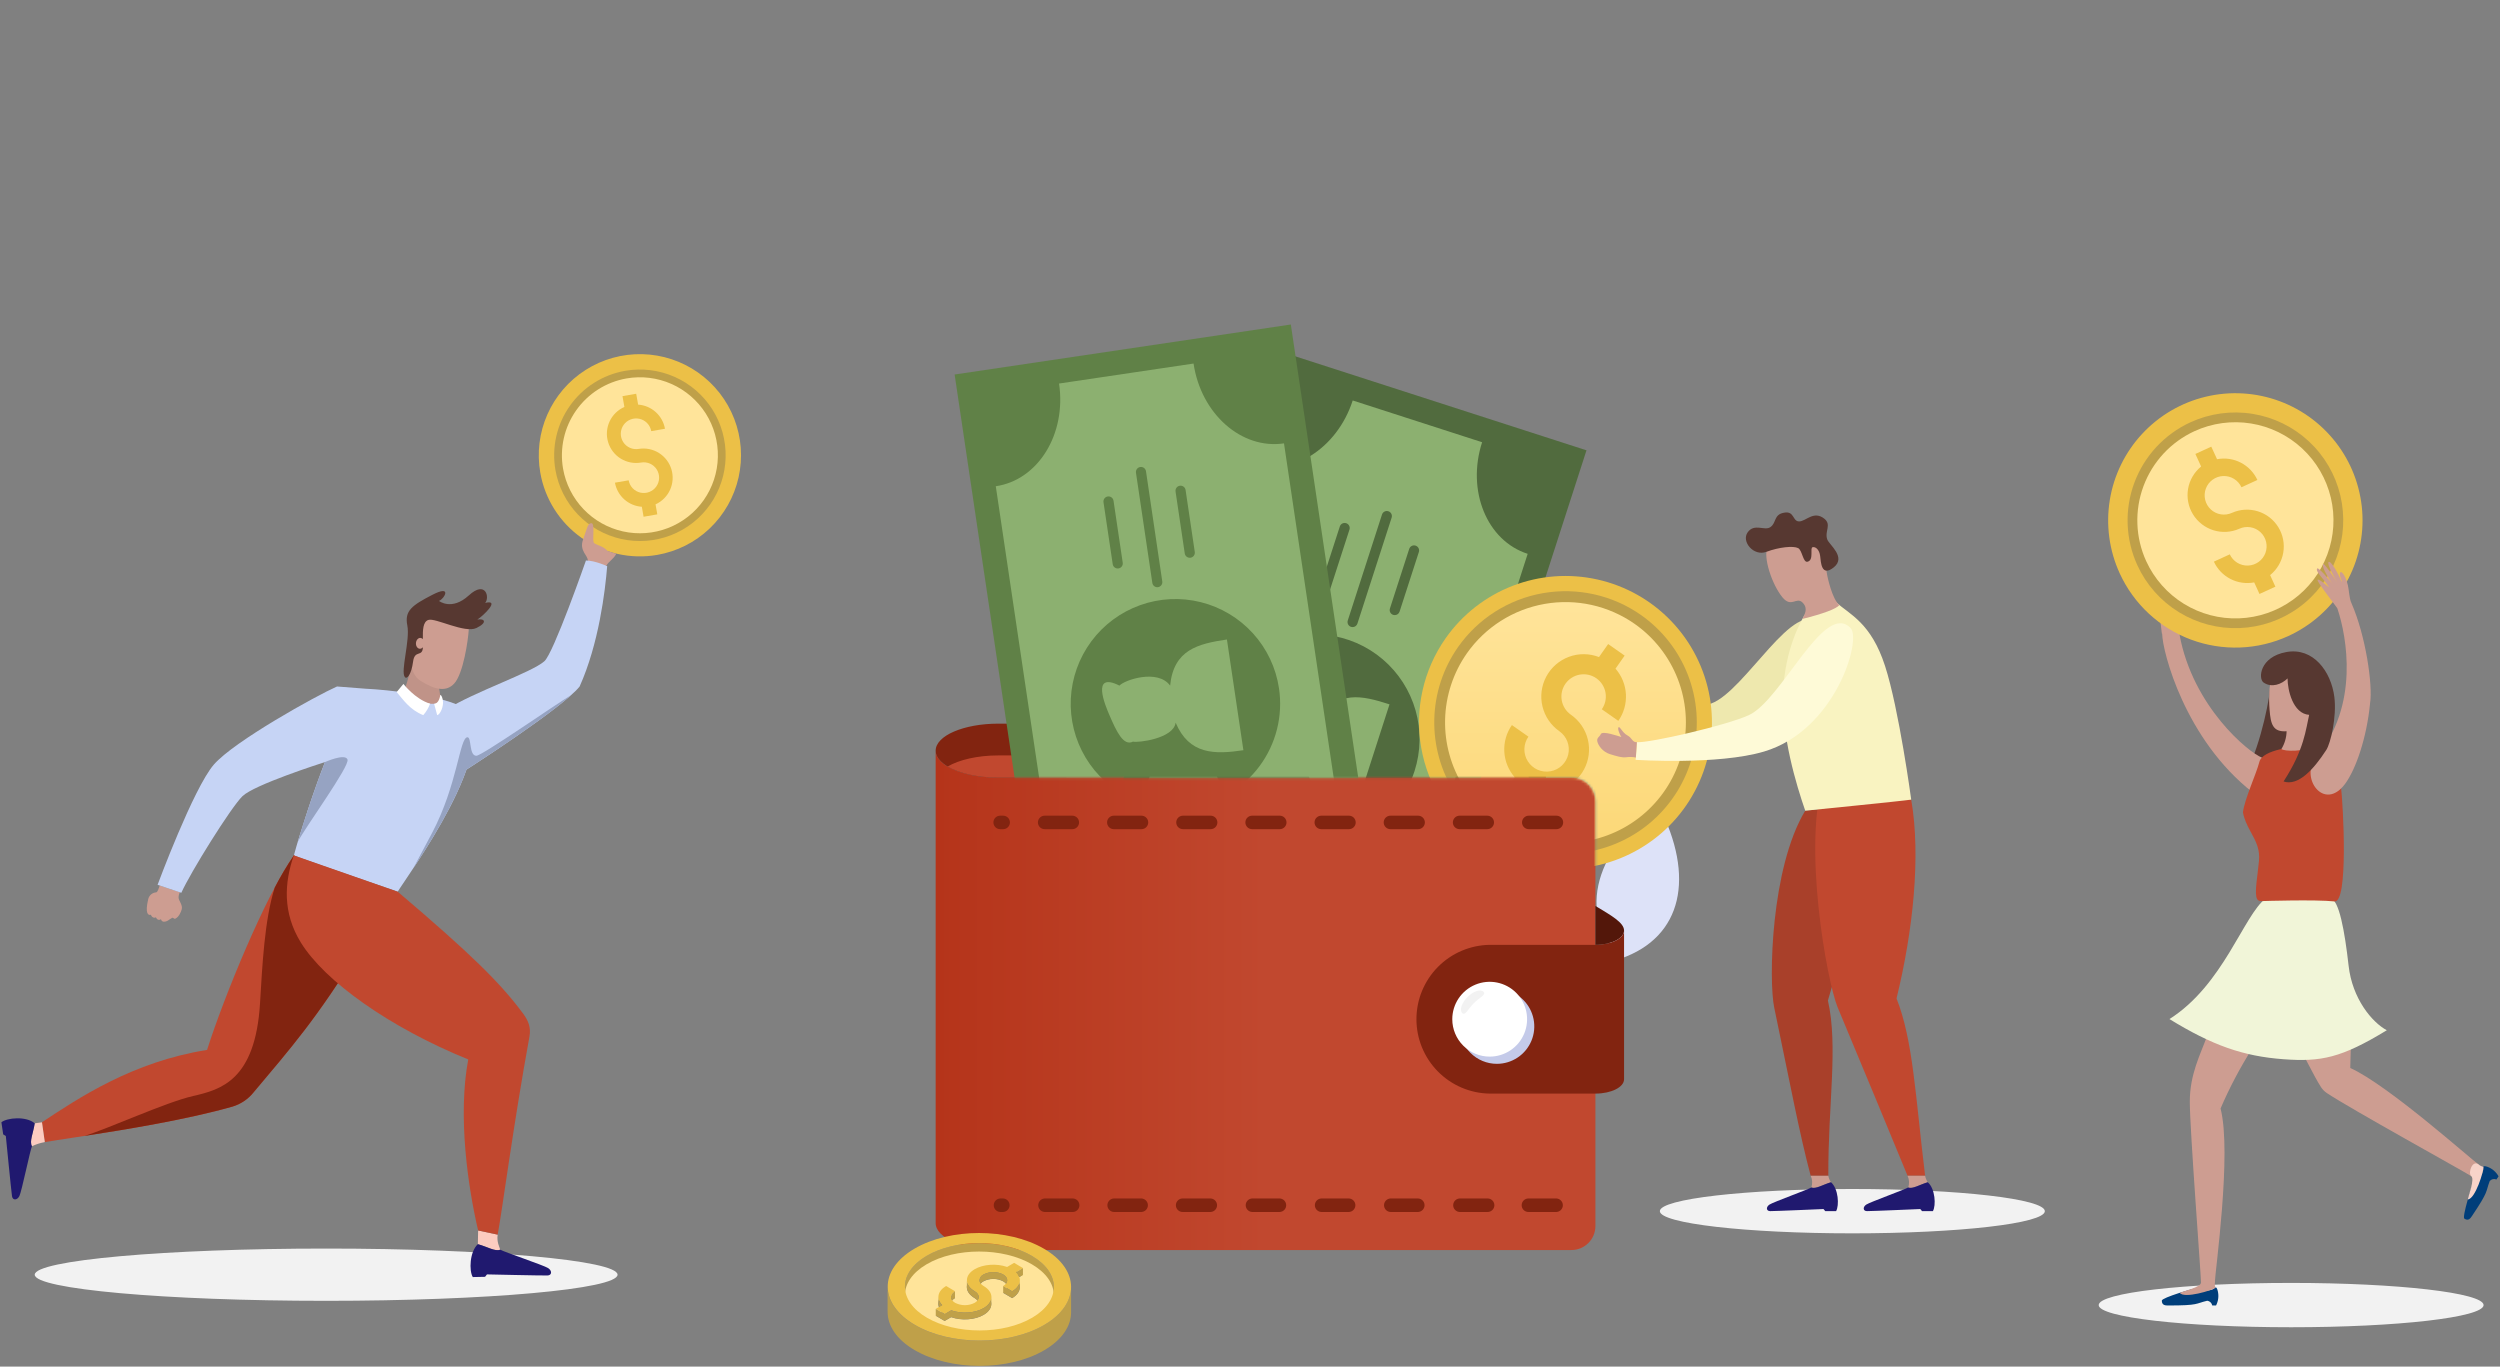 <svg width="997" height="545" viewBox="0 0 997 545" fill="none" xmlns="http://www.w3.org/2000/svg">
<rect x="0" y="0" width="997" height="545" fill="#808080" stroke="none"/>
<g style="mix-blend-mode:multiply">
<path d="M422.632 305.689H496.817L498.173 310.116H425.387L422.632 305.689Z" fill="#DDE2F8"/>
</g>
<path d="M815.479 483.011C815.479 478.116 781.107 474.171 738.714 474.171C696.32 474.171 661.948 478.13 661.948 483.011C661.948 487.892 696.313 491.857 738.714 491.857C781.114 491.857 815.479 487.899 815.479 483.011ZM246.282 508.348C246.282 502.592 194.252 497.928 130.075 497.928C65.898 497.928 13.847 502.592 13.847 508.348C13.847 514.103 65.87 518.768 130.047 518.768C194.224 518.768 246.282 514.103 246.282 508.348ZM990.457 520.467C990.457 515.572 956.085 511.627 913.692 511.627C871.299 511.627 836.955 515.586 836.955 520.467C836.955 525.348 871.32 529.306 913.72 529.306C956.121 529.306 990.457 525.355 990.457 520.467Z" fill="#F2F2F2"/>
<path d="M646.326 382.294C671.285 373.615 675.851 349.32 661.655 321.627C640.696 333.963 626.192 361.58 646.326 382.294Z" fill="#DDE2F8"/>
<path d="M373.141 299.354V487.759C373.141 493.697 384.33 498.515 398.135 498.515H626.71C629.242 498.509 631.668 497.5 633.456 495.708C635.244 493.915 636.249 491.487 636.249 488.955V319.676C636.249 317.14 635.242 314.708 633.449 312.914C631.656 311.12 629.225 310.111 626.689 310.109H398.135C384.33 310.109 373.141 305.298 373.141 299.354Z" fill="url(#paint0_linear_439_1573)"/>
<path d="M373.141 299.353C373.141 305.297 384.33 310.109 398.135 310.109H616.507V298.157C616.507 295.621 615.5 293.189 613.707 291.395C611.914 289.601 609.483 288.592 606.947 288.59H398.135C384.33 288.59 373.141 293.409 373.141 299.353Z" fill="#822410"/>
<path d="M600.17 301.263H398.12C389.826 301.263 382.476 303.011 377.931 305.682C382.469 308.368 389.819 310.109 398.12 310.109H609.674C609.494 307.709 608.416 305.465 606.654 303.825C604.892 302.185 602.577 301.27 600.17 301.263Z" fill="#C1482F"/>
<path d="M636.248 361.279V376.804C642.542 376.804 647.675 374.251 647.675 371.097C647.675 367.943 642.577 365.104 636.248 361.279Z" fill="#53170A"/>
<path d="M636.247 376.804H594.085C586.297 376.923 578.869 380.101 573.403 385.651C567.938 391.2 564.875 398.677 564.875 406.466C564.875 414.255 567.938 421.731 573.403 427.281C578.869 432.83 586.297 436.008 594.085 436.128H636.247C642.541 436.128 647.674 433.568 647.674 430.414V371.097C647.695 374.251 642.576 376.804 636.247 376.804Z" fill="#822410"/>
<g style="mix-blend-mode:multiply">
<path d="M582.042 409.337C582.042 406.387 582.917 403.503 584.556 401.05C586.195 398.597 588.525 396.685 591.25 395.556C593.976 394.427 596.975 394.131 599.869 394.707C602.762 395.283 605.42 396.703 607.506 398.789C609.592 400.876 611.013 403.533 611.589 406.427C612.164 409.321 611.869 412.32 610.74 415.045C609.611 417.771 607.699 420.101 605.246 421.74C602.793 423.379 599.909 424.254 596.959 424.254C595 424.254 593.06 423.868 591.25 423.118C589.441 422.369 587.796 421.27 586.411 419.885C585.026 418.5 583.927 416.855 583.177 415.045C582.428 413.236 582.042 411.296 582.042 409.337Z" fill="#C4CAE9"/>
</g>
<path d="M579.17 406.469C579.169 403.519 580.042 400.634 581.68 398.18C583.319 395.726 585.648 393.813 588.373 392.683C591.099 391.553 594.098 391.256 596.992 391.831C599.886 392.406 602.545 393.826 604.632 395.912C606.719 397.998 608.14 400.656 608.716 403.549C609.292 406.443 608.997 409.443 607.868 412.169C606.74 414.895 604.828 417.225 602.375 418.864C599.921 420.504 597.037 421.379 594.087 421.379C590.132 421.377 586.34 419.806 583.543 417.01C580.747 414.215 579.174 410.423 579.17 406.469Z" fill="white"/>
<path d="M583.135 404.007C581.953 402.818 582.897 399.965 585.233 397.622C587.569 395.28 590.436 394.336 591.618 395.524C592.8 396.713 590.058 397.769 587.722 400.112C585.387 402.455 584.324 405.189 583.135 404.007Z" fill="#F2F2F2"/>
<path d="M620.701 330.676H609.673C608.959 330.676 608.274 330.393 607.769 329.888C607.264 329.383 606.98 328.698 606.98 327.984C606.98 327.27 607.264 326.585 607.769 326.08C608.274 325.575 608.959 325.292 609.673 325.292H620.701C621.415 325.292 622.1 325.575 622.605 326.08C623.11 326.585 623.393 327.27 623.393 327.984C623.393 328.698 623.11 329.383 622.605 329.888C622.1 330.393 621.415 330.676 620.701 330.676ZM593.12 330.676H582.091C581.377 330.676 580.692 330.393 580.187 329.888C579.682 329.383 579.399 328.698 579.399 327.984C579.399 327.27 579.682 326.585 580.187 326.08C580.692 325.575 581.377 325.292 582.091 325.292H593.12C593.834 325.292 594.518 325.575 595.023 326.08C595.528 326.585 595.812 327.27 595.812 327.984C595.812 328.698 595.528 329.383 595.023 329.888C594.518 330.393 593.834 330.676 593.12 330.676ZM565.545 330.676H554.51C553.796 330.676 553.111 330.393 552.606 329.888C552.101 329.383 551.817 328.698 551.817 327.984C551.817 327.27 552.101 326.585 552.606 326.08C553.111 325.575 553.796 325.292 554.51 325.292H565.545C566.259 325.292 566.944 325.575 567.449 326.08C567.954 326.585 568.237 327.27 568.237 327.984C568.237 328.698 567.954 329.383 567.449 329.888C566.944 330.393 566.259 330.676 565.545 330.676ZM537.964 330.676H526.928C526.214 330.676 525.529 330.393 525.024 329.888C524.519 329.383 524.236 328.698 524.236 327.984C524.236 327.27 524.519 326.585 525.024 326.08C525.529 325.575 526.214 325.292 526.928 325.292H537.964C538.678 325.292 539.363 325.575 539.867 326.08C540.372 326.585 540.656 327.27 540.656 327.984C540.656 328.698 540.372 329.383 539.867 329.888C539.363 330.393 538.678 330.676 537.964 330.676ZM510.382 330.676H499.347C498.633 330.676 497.948 330.393 497.443 329.888C496.938 329.383 496.654 328.698 496.654 327.984C496.654 327.27 496.938 326.585 497.443 326.08C497.948 325.575 498.633 325.292 499.347 325.292H510.368C511.082 325.292 511.767 325.575 512.272 326.08C512.777 326.585 513.061 327.27 513.061 327.984C513.061 328.698 512.777 329.383 512.272 329.888C511.767 330.393 511.082 330.676 510.368 330.676H510.382ZM482.801 330.676H471.772C471.058 330.676 470.373 330.393 469.868 329.888C469.364 329.383 469.08 328.698 469.08 327.984C469.08 327.27 469.364 326.585 469.868 326.08C470.373 325.575 471.058 325.292 471.772 325.292H482.801C483.515 325.292 484.2 325.575 484.704 326.08C485.209 326.585 485.493 327.27 485.493 327.984C485.493 328.698 485.209 329.383 484.704 329.888C484.2 330.393 483.515 330.676 482.801 330.676ZM455.219 330.676H444.191C443.477 330.676 442.792 330.393 442.287 329.888C441.782 329.383 441.498 328.698 441.498 327.984C441.498 327.27 441.782 326.585 442.287 326.08C442.792 325.575 443.477 325.292 444.191 325.292H455.219C455.933 325.292 456.618 325.575 457.123 326.08C457.628 326.585 457.912 327.27 457.912 327.984C457.912 328.698 457.628 329.383 457.123 329.888C456.618 330.393 455.933 330.676 455.219 330.676ZM427.638 330.676H416.609C415.895 330.676 415.21 330.393 414.705 329.888C414.201 329.383 413.917 328.698 413.917 327.984C413.917 327.27 414.201 326.585 414.705 326.08C415.21 325.575 415.895 325.292 416.609 325.292H427.638C428.352 325.292 429.037 325.575 429.542 326.08C430.046 326.585 430.33 327.27 430.33 327.984C430.33 328.698 430.046 329.383 429.542 329.888C429.037 330.393 428.352 330.676 427.638 330.676ZM400.063 330.676H398.86C398.146 330.676 397.461 330.393 396.957 329.888C396.452 329.383 396.168 328.698 396.168 327.984C396.168 327.27 396.452 326.585 396.957 326.08C397.461 325.575 398.146 325.292 398.86 325.292H400.063C400.777 325.292 401.462 325.575 401.967 326.08C402.472 326.585 402.756 327.27 402.756 327.984C402.756 328.698 402.472 329.383 401.967 329.888C401.462 330.393 400.777 330.676 400.063 330.676ZM620.701 483.34H609.673C609.307 483.358 608.942 483.302 608.598 483.175C608.255 483.048 607.941 482.853 607.676 482.6C607.41 482.348 607.199 482.045 607.055 481.708C606.91 481.372 606.836 481.01 606.836 480.644C606.836 480.278 606.91 479.915 607.055 479.579C607.199 479.243 607.41 478.939 607.676 478.687C607.941 478.435 608.255 478.239 608.598 478.112C608.942 477.985 609.307 477.929 609.673 477.948H620.701C621.392 477.983 622.044 478.282 622.52 478.784C622.997 479.286 623.263 479.951 623.263 480.644C623.263 481.336 622.997 482.002 622.52 482.503C622.044 483.005 621.392 483.304 620.701 483.34ZM593.12 483.34H582.091C581.4 483.304 580.749 483.005 580.272 482.503C579.795 482.002 579.529 481.336 579.529 480.644C579.529 479.951 579.795 479.286 580.272 478.784C580.749 478.282 581.4 477.983 582.091 477.948H593.12C593.485 477.929 593.851 477.985 594.194 478.112C594.537 478.239 594.851 478.435 595.116 478.687C595.382 478.939 595.593 479.243 595.737 479.579C595.882 479.915 595.956 480.278 595.956 480.644C595.956 481.01 595.882 481.372 595.737 481.708C595.593 482.045 595.382 482.348 595.116 482.6C594.851 482.853 594.537 483.048 594.194 483.175C593.851 483.302 593.485 483.358 593.12 483.34ZM565.545 483.34H554.51C553.818 483.304 553.167 483.005 552.69 482.503C552.214 482.002 551.948 481.336 551.948 480.644C551.948 479.951 552.214 479.286 552.69 478.784C553.167 478.282 553.818 477.983 554.51 477.948H565.545C566.236 477.983 566.888 478.282 567.364 478.784C567.841 479.286 568.107 479.951 568.107 480.644C568.107 481.336 567.841 482.002 567.364 482.503C566.888 483.005 566.236 483.304 565.545 483.34ZM537.964 483.34H526.928C526.237 483.304 525.586 483.005 525.109 482.503C524.632 482.002 524.366 481.336 524.366 480.644C524.366 479.951 524.632 479.286 525.109 478.784C525.586 478.282 526.237 477.983 526.928 477.948H537.964C538.655 477.983 539.306 478.282 539.783 478.784C540.26 479.286 540.526 479.951 540.526 480.644C540.526 481.336 540.26 482.002 539.783 482.503C539.306 483.005 538.655 483.304 537.964 483.34ZM510.382 483.34H499.347C498.655 483.304 498.004 483.005 497.527 482.503C497.051 482.002 496.785 481.336 496.785 480.644C496.785 479.951 497.051 479.286 497.527 478.784C498.004 478.282 498.655 477.983 499.347 477.948H510.368C511.059 477.983 511.711 478.282 512.188 478.784C512.664 479.286 512.93 479.951 512.93 480.644C512.93 481.336 512.664 482.002 512.188 482.503C511.711 483.005 511.059 483.304 510.368 483.34H510.382ZM482.801 483.34H471.772C471.407 483.358 471.041 483.302 470.698 483.175C470.355 483.048 470.041 482.853 469.775 482.6C469.51 482.348 469.299 482.045 469.154 481.708C469.01 481.372 468.936 481.01 468.936 480.644C468.936 480.278 469.01 479.915 469.154 479.579C469.299 479.243 469.51 478.939 469.775 478.687C470.041 478.435 470.355 478.239 470.698 478.112C471.041 477.985 471.407 477.929 471.772 477.948H482.801C483.492 477.983 484.143 478.282 484.62 478.784C485.097 479.286 485.363 479.951 485.363 480.644C485.363 481.336 485.097 482.002 484.62 482.503C484.143 483.005 483.492 483.304 482.801 483.34ZM455.219 483.34H444.191C443.5 483.304 442.848 483.005 442.371 482.503C441.895 482.002 441.629 481.336 441.629 480.644C441.629 479.951 441.895 479.286 442.371 478.784C442.848 478.282 443.5 477.983 444.191 477.948H455.219C455.91 477.983 456.562 478.282 457.039 478.784C457.515 479.286 457.781 479.951 457.781 480.644C457.781 481.336 457.515 482.002 457.039 482.503C456.562 483.005 455.91 483.304 455.219 483.34ZM427.638 483.34H416.609C415.918 483.304 415.267 483.005 414.79 482.503C414.313 482.002 414.047 481.336 414.047 480.644C414.047 479.951 414.313 479.286 414.79 478.784C415.267 478.282 415.918 477.983 416.609 477.948H427.638C428.003 477.929 428.369 477.985 428.712 478.112C429.055 478.239 429.369 478.435 429.635 478.687C429.9 478.939 430.111 479.243 430.256 479.579C430.4 479.915 430.474 480.278 430.474 480.644C430.474 481.01 430.4 481.372 430.256 481.708C430.111 482.045 429.9 482.348 429.635 482.6C429.369 482.853 429.055 483.048 428.712 483.175C428.369 483.302 428.003 483.358 427.638 483.34ZM400.063 483.34H398.86C398.169 483.304 397.518 483.005 397.041 482.503C396.564 482.002 396.298 481.336 396.298 480.644C396.298 479.951 396.564 479.286 397.041 478.784C397.518 478.282 398.169 477.983 398.86 477.948H400.063C400.754 477.983 401.406 478.282 401.883 478.784C402.359 479.286 402.625 479.951 402.625 480.644C402.625 481.336 402.359 482.002 401.883 482.503C401.406 483.005 400.754 483.304 400.063 483.34Z" fill="#822410"/>
<mask id="mask0_439_1573" style="mask-type:luminance" maskUnits="userSpaceOnUse" x="376" y="0" width="334" height="311">
<path d="M709.461 0.769H376.651V310.109H709.461V0.769Z" fill="white"/>
</mask>
<g mask="url(#mask0_439_1573)">
<path d="M503.689 137.949L415.94 409.785L544.944 451.427L632.692 179.591L503.689 137.949Z" fill="#516B3E"/>
<path d="M591.064 176.363L539.461 159.705C533.216 179.041 514.949 190.475 498.669 185.195L439.457 368.538C455.744 373.797 463.885 393.714 457.64 413.071L509.243 429.729C515.488 410.393 533.719 398.958 550.035 404.238L609.24 220.868C592.959 215.644 584.812 195.699 591.064 176.363Z" fill="#8CB070"/>
<path d="M511.516 334.473C503.656 331.933 496.726 327.12 491.601 320.642C486.477 314.164 483.389 306.311 482.727 298.078C482.065 289.844 483.86 281.6 487.884 274.386C491.908 267.173 497.981 261.314 505.334 257.552C512.687 253.79 520.991 252.293 529.196 253.25C537.4 254.207 545.136 257.575 551.426 262.929C557.716 268.283 562.277 275.381 564.533 283.327C566.789 291.273 566.637 299.71 564.098 307.57C562.413 312.79 559.716 317.626 556.161 321.803C552.607 325.981 548.264 329.416 543.381 331.915C538.498 334.413 533.17 335.925 527.703 336.364C522.235 336.803 516.735 336.16 511.516 334.473Z" fill="#516B3E"/>
<path d="M521.083 301.515C519.334 302.926 517.261 303.879 515.051 304.287C512.84 304.694 510.563 304.544 508.426 303.85C506.248 303.243 504.223 302.186 502.481 300.745C498.222 300.801 498.39 294.165 498.754 287.241C498.971 283.045 499.831 268.038 507.572 278.325C509.344 277.618 511.246 277.293 513.152 277.371C515.058 277.449 516.926 277.929 518.634 278.778C520.342 279.628 521.852 280.828 523.065 282.301C524.277 283.774 525.165 285.486 525.671 287.325C533.273 275.059 543.091 277.332 554.134 280.891L540.441 323.375C529.377 319.809 520.251 315.389 521.083 301.515Z" fill="#8CB070"/>
<path d="M539.413 250.093C539.204 250.094 538.996 250.061 538.798 249.995C538.288 249.831 537.864 249.472 537.619 248.996C537.374 248.52 537.327 247.966 537.49 247.456L551.141 205.189C551.306 204.679 551.667 204.255 552.144 204.011C552.622 203.767 553.176 203.723 553.687 203.888C554.197 204.053 554.62 204.414 554.864 204.892C555.108 205.369 555.152 205.924 554.987 206.434L541.336 248.694C541.205 249.101 540.948 249.455 540.602 249.706C540.257 249.958 539.841 250.093 539.413 250.093ZM528.553 236.365C528.342 236.366 528.132 236.336 527.93 236.274C527.678 236.192 527.444 236.062 527.242 235.89C527.04 235.717 526.873 235.507 526.753 235.271C526.632 235.034 526.559 234.777 526.538 234.512C526.517 234.247 526.548 233.981 526.63 233.729L534.322 209.951C534.402 209.699 534.532 209.464 534.703 209.262C534.874 209.059 535.084 208.893 535.32 208.772C535.556 208.651 535.814 208.578 536.078 208.557C536.343 208.536 536.609 208.568 536.861 208.651C537.371 208.816 537.795 209.176 538.04 209.653C538.285 210.13 538.331 210.685 538.168 211.196L530.476 234.973C530.343 235.379 530.086 235.731 529.74 235.981C529.395 236.231 528.979 236.366 528.553 236.365ZM556.225 245.309C556.014 245.311 555.803 245.278 555.603 245.212C555.35 245.131 555.117 245.001 554.914 244.829C554.712 244.658 554.546 244.448 554.425 244.212C554.305 243.976 554.232 243.719 554.21 243.455C554.189 243.191 554.22 242.925 554.302 242.673L561.995 218.896C562.16 218.386 562.521 217.962 562.998 217.718C563.475 217.474 564.03 217.43 564.54 217.595C565.05 217.76 565.474 218.121 565.718 218.598C565.962 219.076 566.006 219.631 565.841 220.141L558.148 243.918C558.015 244.323 557.758 244.676 557.413 244.926C557.067 245.176 556.651 245.31 556.225 245.309Z" fill="#516B3E"/>
</g>
<mask id="mask1_439_1573" style="mask-type:luminance" maskUnits="userSpaceOnUse" x="361" y="106" width="257" height="205">
<path d="M617.26 106.947H361.362L393.909 310.115H617.26V106.947Z" fill="white"/>
</mask>
<g mask="url(#mask1_439_1573)">
<path d="M514.786 129.409L380.703 149.352L422.727 431.891L556.81 411.948L514.786 129.409Z" fill="#608147"/>
<path d="M475.989 144.983L422.351 152.956C425.344 173.061 414.043 191.419 397.119 193.915L425.463 384.503C442.387 381.985 458.534 396.238 461.527 416.343L515.159 408.399C512.165 388.293 523.467 369.936 540.39 367.439L512.054 176.817C495.123 179.334 478.975 165.082 475.989 144.983Z" fill="#8CB070"/>
<path d="M474.898 321.969C466.728 323.183 458.381 321.948 450.913 318.418C443.445 314.889 437.192 309.225 432.943 302.141C428.694 295.058 426.641 286.874 427.044 278.624C427.446 270.374 430.286 262.429 435.204 255.792C440.122 249.156 446.897 244.127 454.673 241.342C462.449 238.556 470.876 238.139 478.889 240.143C486.902 242.146 494.142 246.481 499.691 252.599C505.241 258.717 508.852 266.343 510.067 274.513C510.874 279.938 510.605 285.469 509.274 290.79C507.944 296.112 505.578 301.118 502.312 305.525C499.046 309.932 494.944 313.652 490.241 316.474C485.537 319.295 480.323 321.163 474.898 321.969Z" fill="#608147"/>
<path d="M468.842 288.184C468.059 294.548 453.779 296.297 451.828 295.758C448.037 297.702 445.24 291.681 442.492 285.31C440.82 281.45 434.939 267.624 446.436 273.422C448.471 271.149 461.716 266.673 466.647 273.422C468.045 259.057 477.836 256.736 489.298 255.029L495.864 299.185C484.395 300.898 474.248 300.996 468.842 288.184Z" fill="#8CB070"/>
<path d="M482.501 375.104C482.017 375.103 481.55 374.929 481.183 374.613C480.816 374.298 480.574 373.861 480.501 373.383L474.004 329.452C473.925 328.921 474.06 328.381 474.38 327.95C474.699 327.519 475.177 327.233 475.707 327.154C476.237 327.075 476.777 327.211 477.208 327.53C477.639 327.849 477.925 328.327 478.004 328.857L484.494 372.789C484.57 373.318 484.435 373.856 484.116 374.285C483.798 374.715 483.323 375.001 482.795 375.083L482.501 375.104ZM466.703 367.635C466.219 367.633 465.752 367.458 465.386 367.141C465.02 366.824 464.78 366.386 464.71 365.907L461.032 341.2C460.953 340.67 461.088 340.13 461.407 339.699C461.727 339.268 462.204 338.982 462.734 338.903C463.265 338.824 463.805 338.959 464.236 339.279C464.667 339.598 464.953 340.075 465.032 340.606L468.703 365.313C468.743 365.576 468.73 365.844 468.667 366.101C468.603 366.359 468.488 366.602 468.331 366.816C468.173 367.029 467.974 367.21 467.747 367.347C467.519 367.484 467.267 367.575 467.004 367.614C466.904 367.628 466.804 367.635 466.703 367.635ZM495.439 363.355C494.954 363.355 494.486 363.182 494.119 362.866C493.752 362.55 493.51 362.113 493.438 361.635L489.767 336.927C489.716 336.411 489.866 335.895 490.185 335.486C490.504 335.077 490.968 334.806 491.481 334.73C491.994 334.654 492.517 334.777 492.941 335.076C493.365 335.374 493.658 335.824 493.76 336.333L497.439 361.04C497.477 361.303 497.464 361.57 497.399 361.828C497.334 362.085 497.219 362.328 497.061 362.541C496.902 362.754 496.703 362.933 496.475 363.069C496.247 363.206 495.995 363.295 495.732 363.334C495.635 363.351 495.537 363.358 495.439 363.355ZM461.542 234.189C461.058 234.189 460.59 234.014 460.224 233.697C459.857 233.38 459.618 232.941 459.549 232.462L453.024 188.537C452.945 188.007 453.081 187.467 453.4 187.036C453.719 186.605 454.197 186.319 454.727 186.24C455.258 186.161 455.798 186.296 456.228 186.615C456.659 186.935 456.946 187.412 457.024 187.943L463.514 231.867C463.554 232.13 463.541 232.397 463.477 232.655C463.413 232.912 463.299 233.154 463.141 233.367C462.983 233.58 462.785 233.76 462.557 233.897C462.33 234.033 462.077 234.123 461.815 234.161C461.725 234.179 461.634 234.188 461.542 234.189ZM445.744 226.713C445.261 226.713 444.794 226.54 444.428 226.224C444.062 225.908 443.822 225.471 443.751 224.993L440.073 200.286C440.034 200.023 440.047 199.755 440.111 199.498C440.176 199.24 440.29 198.998 440.448 198.784C440.607 198.571 440.805 198.391 441.033 198.254C441.261 198.118 441.513 198.027 441.776 197.988C442.038 197.949 442.306 197.962 442.564 198.027C442.821 198.091 443.064 198.206 443.277 198.364C443.49 198.522 443.67 198.721 443.807 198.949C443.943 199.176 444.034 199.429 444.073 199.691L447.744 224.399C447.784 224.661 447.771 224.928 447.707 225.186C447.643 225.443 447.529 225.685 447.371 225.898C447.213 226.112 447.015 226.291 446.787 226.428C446.56 226.564 446.307 226.654 446.045 226.692L445.744 226.713ZM474.48 222.44C473.996 222.439 473.528 222.265 473.162 221.95C472.795 221.634 472.553 221.198 472.48 220.72L468.808 196.006C468.769 195.743 468.782 195.475 468.847 195.218C468.911 194.96 469.026 194.718 469.184 194.505C469.342 194.291 469.54 194.111 469.768 193.975C469.996 193.838 470.248 193.748 470.511 193.709C470.774 193.67 471.041 193.683 471.299 193.747C471.557 193.812 471.799 193.926 472.012 194.084C472.226 194.242 472.406 194.441 472.542 194.669C472.679 194.896 472.769 195.149 472.808 195.411L476.48 220.126C476.556 220.655 476.42 221.193 476.102 221.622C475.784 222.052 475.309 222.338 474.78 222.419L474.48 222.44Z" fill="#608147"/>
</g>
<path d="M411.519 500.851C399.896 494.061 381.049 494.061 369.51 500.851C363.769 504.229 360.895 508.656 360.888 513.089V523.167C360.888 518.726 363.776 514.299 369.517 510.921C381.056 504.131 399.903 504.131 411.526 510.921C417.372 514.341 420.296 518.845 420.282 523.335C420.282 520.313 420.282 516.285 420.282 513.264C420.289 508.775 417.358 504.271 411.519 500.851Z" fill="#BFA049"/>
<path d="M411.52 504.208C423.143 511.005 423.206 522.054 411.667 528.845C400.128 535.635 381.26 535.642 369.637 528.845C358.014 522.047 357.965 511.005 369.511 504.208C381.057 497.41 399.876 497.424 411.52 504.208ZM390.61 513.299C390.651 512.808 390.822 512.336 391.105 511.932C391.387 511.528 391.771 511.206 392.218 510.998C393.431 510.371 394.776 510.043 396.142 510.043C397.507 510.043 398.852 510.371 400.065 510.998C402.233 512.264 402.247 514.327 400.065 515.6L403.645 517.698C407.142 515.642 407.639 512.481 405.156 510.096L407.953 508.453L404.387 506.355L401.589 508.005C397.505 506.55 392.127 506.858 388.631 508.914C386.645 510.089 385.547 511.648 385.561 513.306C385.575 514.963 386.68 516.516 388.68 517.691C390.855 518.956 390.855 521.019 388.68 522.285C387.467 522.912 386.122 523.24 384.757 523.24C383.391 523.24 382.046 522.912 380.833 522.285C378.665 521.019 378.651 518.956 380.833 517.691L377.26 515.593C373.763 517.649 373.26 520.803 375.742 523.194L373.162 524.712L376.728 526.81L379.316 525.292C383.386 526.74 388.778 526.432 392.274 524.376C396.386 521.957 396.351 518.019 392.218 515.607C391.169 514.984 390.575 514.208 390.582 513.306L390.61 513.299Z" fill="#FFE49A"/>
<path d="M427.149 513.298V523.369C427.149 528.823 423.59 534.271 416.519 538.425C402.288 546.817 379.133 546.817 364.769 538.425C357.566 534.229 353.965 528.683 353.979 523.159V513.088C353.979 518.606 357.566 524.145 364.776 528.355C379.098 536.747 402.253 536.747 416.491 528.355C423.59 524.173 427.149 518.732 427.149 513.298Z" fill="#BFA049"/>
<path d="M416.352 498.004C430.681 506.396 430.758 519.963 416.527 528.334C402.295 536.705 379.133 536.726 364.811 528.334C350.489 519.942 350.412 506.375 364.643 498.004C378.875 489.633 402.029 489.626 416.352 498.004ZM369.637 525.488C381.259 532.285 400.113 532.285 411.666 525.488C423.219 518.69 423.142 507.648 411.519 500.85C399.897 494.053 381.05 494.06 369.511 500.85C357.972 507.641 358.014 518.697 369.637 525.488Z" fill="#ECC047"/>
<path d="M407.968 505.718L405.17 507.361C407.653 509.746 407.156 512.907 403.66 514.963L400.079 512.865C402.24 511.592 402.226 509.536 400.079 508.263C398.866 507.638 397.521 507.311 396.156 507.311C394.791 507.311 393.446 507.638 392.233 508.263C391.786 508.471 391.402 508.793 391.119 509.197C390.837 509.601 390.666 510.073 390.624 510.564C390.624 511.431 391.212 512.249 392.261 512.865C396.394 515.284 396.457 519.222 392.317 521.641C388.82 523.697 383.428 523.998 379.358 522.55L376.771 524.068L373.204 521.97L375.785 520.452C373.302 518.061 373.806 514.907 377.302 512.851L380.876 514.949C378.715 516.222 378.729 518.285 380.876 519.55C382.088 520.178 383.434 520.505 384.799 520.505C386.164 520.505 387.51 520.178 388.722 519.55C390.869 518.285 390.869 516.222 388.722 514.949C386.722 513.781 385.61 512.221 385.603 510.564C385.596 508.907 386.687 507.347 388.673 506.179C392.17 504.123 397.548 503.815 401.632 505.263L404.429 503.62L407.968 505.718Z" fill="#ECC047"/>
<path d="M388.687 517.648C389.122 517.893 389.504 518.221 389.813 518.613C390.736 517.411 390.379 515.949 388.687 514.963C386.785 513.851 385.694 512.382 385.589 510.816C385.589 510.816 385.589 513.18 385.589 513.264C385.589 514.921 386.701 516.473 388.687 517.648ZM374.456 521.243L375.756 520.481C375.289 520.073 374.912 519.573 374.647 519.012C374.382 518.451 374.236 517.842 374.218 517.222C374.218 517.222 374.218 519.928 374.218 519.928C374.227 520.377 374.312 520.822 374.47 521.243H374.456ZM392.288 521.655C388.792 523.711 383.4 524.012 379.33 522.565L376.742 524.082L373.176 521.984V524.67L376.742 526.768L379.33 525.25C383.4 526.698 388.792 526.39 392.288 524.334C394.386 523.124 395.372 521.537 395.351 519.928V517.271C395.372 518.893 394.351 520.446 392.302 521.69L392.288 521.655ZM379.742 518.599C380.045 518.214 380.421 517.89 380.847 517.648V514.963C379.183 515.949 378.826 517.411 379.756 518.599H379.742ZM405.163 507.361C405.737 507.893 406.182 508.548 406.464 509.277L407.953 508.403V505.718L405.163 507.361ZM403.652 514.963L400.072 512.865V515.55L403.652 517.648C405.709 516.438 406.716 514.851 406.702 513.257V510.641C406.709 512.208 405.694 513.774 403.666 514.963H403.652ZM401.191 511.9C402.121 510.704 401.757 509.242 400.065 508.249C398.852 507.624 397.507 507.297 396.142 507.297C394.777 507.297 393.432 507.624 392.218 508.249C391.771 508.457 391.387 508.779 391.105 509.183C390.822 509.587 390.652 510.059 390.61 510.55C390.623 511.039 390.8 511.51 391.114 511.886C391.418 511.501 391.793 511.178 392.218 510.935C393.431 510.307 394.776 509.98 396.142 509.98C397.507 509.98 398.852 510.307 400.065 510.935C400.498 511.182 400.881 511.509 401.191 511.9Z" fill="#BFA049"/>
<path d="M755.785 319.767C753.408 341.446 736.204 372.217 728.973 399.015C733.127 417.267 729.029 440.443 729.134 468.899H722.099C717.665 452.276 714.014 432.764 707.546 401.763C705.329 391.14 706.147 346.083 719.931 323.292C726.665 322.683 755.785 319.767 755.785 319.767Z" fill="#A9402A"/>
<path d="M730.197 471.472C729.663 470.7 729.301 469.823 729.134 468.899H722.099C722.796 470.367 722.884 472.052 722.343 473.584C724.176 474.284 726.854 472.472 730.197 471.472Z" fill="#CD9D91"/>
<path d="M730.196 471.472C726.854 472.472 724.175 474.269 722.343 473.57C721.378 474.269 707.098 479.409 705.643 480.402C704.188 481.395 704.37 482.997 705.951 482.997C708.252 482.997 727.21 482.164 727.21 482.164C727.595 482.584 727.91 482.997 727.91 482.997H732.238C733.532 480.773 733.183 474.052 730.196 471.472Z" fill="#20196F"/>
<path d="M762.191 318.885C766.122 341.529 762.891 371.398 756.338 398.182C762.954 414.966 763.814 436.645 767.737 468.891H760.73C752.611 449.079 744.792 430.428 732.862 401.755C728.666 391.734 718.532 336.396 727.54 309.584L762.191 318.885Z" fill="#C1482F"/>
<path d="M768.792 471.472C768.262 470.699 767.902 469.822 767.736 468.899H760.729C761.076 469.625 761.278 470.413 761.321 471.217C761.364 472.021 761.248 472.825 760.98 473.584C762.778 474.284 765.456 472.472 768.792 471.472Z" fill="#CD9D91"/>
<path d="M768.792 471.472C765.456 472.472 762.778 474.269 760.945 473.57C759.98 474.269 745.7 479.409 744.245 480.402C742.791 481.395 742.972 482.997 744.546 482.997C746.854 482.997 765.813 482.164 765.813 482.164C766.197 482.584 766.512 482.997 766.512 482.997H770.841C772.134 480.773 771.785 474.052 768.792 471.472Z" fill="#20196F"/>
<path d="M725.67 249.204C729.747 254.246 716.278 289.352 687.354 295.507C668.57 299.507 641.793 297.842 641.793 297.842C642.296 295.045 642.835 290.849 642.835 290.849C647.919 291.604 673.018 283.975 682.431 280.562C696.026 275.625 716.048 237.315 725.67 249.204Z" fill="#EEE8AE"/>
<path d="M732.135 240.12C737.785 245.127 746.184 248.386 751.758 265.59C757.331 282.793 762.192 318.885 762.192 318.885C759.317 319.382 719.931 323.305 719.931 323.305C716.344 312.955 710.378 293.234 711.099 276.087C711.819 258.939 718.211 247.309 720.407 244.19C728.183 242.854 732.135 240.12 732.135 240.12Z" fill="#F9F3C1"/>
<path d="M728.454 228.015C728.769 230.526 730.832 239.204 733.559 241.302C732.356 242.806 726.985 244.799 718.789 246.834C719.656 244.96 721.209 242.701 718.901 240.344C716.397 237.785 714.453 242.575 710.866 238.246C706.67 233.197 702.998 222.085 704.914 218.245C707.061 213.951 712.041 208.105 721.447 210.853C729.125 213.091 727.81 222.917 728.454 228.015Z" fill="#CD9D91"/>
<path d="M720.866 224.015C719.019 224.512 718.768 219.393 717.075 218.574C715.117 217.609 709.515 218.176 704.424 220.071C699.333 221.966 694.347 215.959 696.977 212.28C699.606 208.602 703.641 211.742 705.928 210.28C708.592 208.574 707.18 205.154 711.599 204.441C715.677 203.742 714.802 207.938 717.502 207.938C720.201 207.938 723.257 203.518 727.488 206.812C730.621 209.259 727.488 211.931 728.74 215.204C729.509 217.26 736.342 222.197 731.334 226.239C726.327 230.281 726.173 224.183 725.873 221.714C725.572 219.246 724.082 217.938 722.873 218.218C721.663 218.497 723.53 223.309 720.866 224.015Z" fill="#573831"/>
<mask id="mask2_439_1573" style="mask-type:luminance" maskUnits="userSpaceOnUse" x="548" y="219" width="152" height="136">
<path d="M548.636 219.518V310.109H626.709C629.241 310.116 631.667 311.128 633.455 312.921C635.243 314.714 636.248 317.143 636.248 319.676V354.908H699.264V219.518H548.636Z" fill="white"/>
</mask>
<g mask="url(#mask2_439_1573)">
<path d="M576.505 254.547C583.143 245.092 592.436 237.817 603.209 233.643C613.982 229.468 625.751 228.583 637.027 231.097C648.304 233.612 658.581 239.413 666.56 247.769C674.539 256.124 679.861 266.658 681.854 278.039C683.846 289.419 682.419 301.134 677.753 311.704C673.087 322.273 665.391 331.221 655.64 337.417C645.888 343.612 634.518 346.777 622.968 346.511C611.418 346.245 600.206 342.559 590.75 335.921C578.073 327.017 569.451 313.443 566.78 298.184C564.108 282.924 567.606 267.228 576.505 254.547Z" fill="#ECC047"/>
<path d="M581.47 258.044C575.527 266.52 572.229 276.568 571.995 286.917C571.761 297.267 574.6 307.453 580.154 316.189C585.708 324.925 593.727 331.819 603.198 335.998C612.669 340.177 623.166 341.455 633.363 339.669C643.56 337.883 652.999 333.115 660.486 325.966C667.973 318.817 673.173 309.609 675.428 299.505C677.683 289.402 676.891 278.856 673.154 269.202C669.417 259.548 662.901 251.219 654.431 245.268C643.06 237.293 628.987 234.159 615.306 236.555C601.625 238.951 589.455 246.68 581.47 258.044Z" fill="#BFA049"/>
<path d="M585.015 260.513C579.556 268.286 576.525 277.503 576.304 286.998C576.083 296.494 578.684 305.841 583.776 313.859C588.868 321.877 596.223 328.205 604.911 332.042C613.6 335.88 623.231 337.054 632.587 335.418C641.943 333.782 650.604 329.408 657.474 322.849C664.344 316.291 669.115 307.842 671.184 298.572C673.253 289.302 672.526 279.627 669.095 270.77C665.665 261.913 659.685 254.272 651.913 248.813C641.485 241.509 628.586 238.638 616.045 240.831C603.503 243.025 592.344 250.103 585.015 260.513Z" fill="url(#paint1_linear_439_1573)"/>
<path d="M626.458 285.018C624.535 283.667 623.227 281.607 622.822 279.291C622.418 276.976 622.95 274.594 624.301 272.671C625.652 270.748 627.712 269.44 630.027 269.035C632.343 268.631 634.724 269.162 636.647 270.514C638.568 271.866 639.874 273.925 640.278 276.24C640.681 278.554 640.151 280.934 638.801 282.857L645.389 287.479C647.556 284.383 648.622 280.649 648.418 276.876C648.214 273.102 646.751 269.505 644.263 266.66L647.907 261.464L641.333 256.842L637.682 262.038C633.834 260.539 629.569 260.503 625.696 261.935C621.822 263.368 618.608 266.17 616.66 269.813C614.713 273.455 614.168 277.684 615.128 281.701C616.088 285.718 618.487 289.244 621.871 291.612C623.305 292.619 624.409 294.028 625.043 295.661C625.677 297.295 625.812 299.08 625.432 300.79C625.051 302.501 624.172 304.06 622.905 305.271C621.639 306.482 620.042 307.29 618.316 307.593C616.59 307.896 614.813 307.681 613.209 306.974C611.606 306.267 610.248 305.101 609.307 303.623C608.366 302.144 607.885 300.42 607.925 298.668C607.964 296.916 608.522 295.215 609.528 293.78L602.947 289.158C600.78 292.254 599.713 295.987 599.916 299.76C600.119 303.534 601.58 307.131 604.066 309.977L600.702 314.767L607.283 319.39L610.646 314.592C614.498 316.107 618.771 316.155 622.655 314.726C626.539 313.298 629.763 310.492 631.715 306.842C633.666 303.192 634.209 298.953 633.24 294.93C632.27 290.906 629.857 287.379 626.458 285.018Z" fill="#ECC047"/>
</g>
<path d="M738.034 250.484C742.503 255.183 731.88 291.255 703.544 299.703C685.144 305.192 652.297 303.031 652.297 303.031C652.577 300.185 652.779 295.989 652.779 295.989C657.898 296.332 688.333 289.36 697.438 285.199C710.6 279.191 727.489 239.4 738.034 250.484Z" fill="#FEFAD7"/>
<path d="M652.781 295.989C650.851 296.038 651.047 294.367 648.991 293.269C646.935 292.171 646.124 289.647 645.494 290.045C644.865 290.444 646.124 293.353 646.599 293.912C645.355 293.577 639.04 291.318 638.403 292.759C637.886 293.933 636.718 294.157 637.005 295.661C637.291 297.164 639.103 299.857 642.047 300.752C644.991 301.647 646.942 302.255 648.627 301.976C649.878 301.813 651.146 301.855 652.383 302.102C652.467 301.109 652.781 295.989 652.781 295.989Z" fill="#CD9D91"/>
<path d="M880.069 413.462C877.643 420.281 873.293 428.295 873.293 439.338C873.293 450.38 877.762 508.333 877.762 511.48H883.279C883.279 507.802 890.147 459.548 885.552 442.079C889.2 433.593 893.529 425.417 898.497 417.63L880.069 413.462Z" fill="#CD9D91"/>
<path d="M880.257 518.732C880.746 518.799 881.201 519.018 881.557 519.359C881.914 519.699 882.154 520.143 882.244 520.627H883.761C884.672 518.863 884.92 516.831 884.46 514.9C883.964 512.872 883.446 513.361 882.915 513.886C881.712 514.865 876.81 515.187 876.425 513.536C875.159 513.725 862.131 517.481 862.131 518.683C862.131 520.634 863.662 520.627 864.704 520.627C877.027 520.627 875.418 519.872 880.257 518.732Z" fill="#003E7A"/>
<path d="M877.761 511.466C878.181 509.613 883.551 508.215 883.279 511.466C883.194 512.178 883.29 512.9 883.558 513.564C882.356 514.543 871.138 518.012 869.285 515.606C870.572 514.886 877.761 513.439 877.761 511.466ZM937.288 425.918L937.637 412.323L916.231 415.868C916.231 415.868 923.056 429.736 925.693 433.659C926.295 434.556 927.067 435.326 927.966 435.925C937.141 442.058 982.842 467.269 985.464 469.017L988.527 464.437C985.513 462.409 952.435 432.729 937.288 425.918Z" fill="#CD9D91"/>
<path d="M992.905 470.983C993.23 470.612 993.664 470.354 994.146 470.245C994.627 470.137 995.13 470.185 995.583 470.381C996.233 469.416 996.401 469.157 996.422 469.123C995.466 467.384 993.917 466.047 992.058 465.353C990.093 464.654 990.212 465.353 990.352 466.052C990.499 467.591 988.037 471.85 986.457 471.248C985.911 472.409 981.778 485.326 982.785 485.99C984.408 487.081 985.254 485.801 985.834 484.934C992.681 474.717 991.142 475.647 992.905 470.983Z" fill="#003E7A"/>
<path d="M985.473 469.01C984.165 467.611 985.99 462.387 988.536 464.429C989.079 464.883 989.725 465.197 990.417 465.346C990.557 466.891 987.2 478.15 984.172 478.346C984.312 476.885 987.109 470.108 985.473 469.01Z" fill="#F7D3C9"/>
<path d="M929.267 358.334H903.525C894.727 365.034 886.741 392.748 865.181 406.406C882.251 416.896 894.601 421.246 910.749 422.428C925.68 423.519 933.736 421.903 951.855 410.868C945.883 407.651 938.072 398.182 936.624 385.126C935.078 371.412 932.764 358.334 929.267 358.334Z" fill="#F1F5D8"/>
<path d="M905.279 273.198C905.754 276.108 901.656 296.878 896.146 307.116C899.076 307.857 909.013 307.948 912.342 305.151C914.44 299.017 911.027 276.128 909.279 270.96C906.125 270.96 905.279 273.198 905.279 273.198Z" fill="#573831"/>
<path d="M860.815 237.764C861.514 237.064 863.305 244.288 863.27 243.631C862.906 237.603 863.095 233.687 863.557 233.687C864.2 233.687 865.039 241.379 865.039 243.435C865.039 241.407 865.144 235.882 866.333 234.575C866.738 234.12 867.074 241.624 867.074 243.722C867.074 241.421 867.515 234.868 868.606 234.987C869.697 235.106 869.165 241.981 868.738 244.225C868.738 244.225 872.088 240.029 872.088 241.652C872.088 242.68 870.074 244.645 870.074 248.778C870.074 251.666 869.207 251.925 869.186 253.016C874.438 281.8 896.789 300.165 902.054 302.13C902.054 302.13 905.327 311.536 898.509 316.116C871.424 294.983 862.403 260.072 862.263 252.673L862.144 252.617C861.724 249.016 860.27 238.281 860.815 237.764Z" fill="#CD9D91"/>
<path d="M902.336 359.349C900.539 359.349 899.07 359.608 899.895 351.88C900.72 344.153 901.574 341.628 900.259 337.425C898.944 333.222 895.447 329.285 894.482 323.949C895.182 318.515 899.825 308.62 901.049 303.808C902.273 298.997 914.798 297.417 922.497 297.417C930.197 297.417 932.568 305.298 933.533 313.263C934.498 321.229 936.596 360.118 931.001 359.489C923.393 358.671 902.336 359.349 902.336 359.349Z" fill="#C1482F"/>
<path d="M845.347 228.672C841.167 219.553 839.785 209.398 841.376 199.494C842.967 189.589 847.459 180.378 854.285 173.026C861.11 165.675 869.963 160.512 879.722 158.191C889.482 155.87 899.71 156.495 909.115 159.988C918.519 163.48 926.676 169.683 932.555 177.811C938.435 185.94 941.771 195.629 942.144 205.654C942.516 215.679 939.908 225.589 934.648 234.131C929.388 242.673 921.714 249.464 912.595 253.645C906.54 256.422 899.997 257.979 893.34 258.227C886.683 258.474 880.042 257.408 873.798 255.089C867.553 252.77 861.826 249.244 856.945 244.711C852.063 240.178 848.122 234.728 845.347 228.672Z" fill="#ECC047"/>
<path d="M852.383 225.428C855.928 233.16 861.686 239.667 868.93 244.126C876.173 248.586 884.576 250.797 893.076 250.481C901.576 250.165 909.792 247.336 916.684 242.351C923.576 237.365 928.835 230.449 931.796 222.475C934.757 214.501 935.287 205.828 933.32 197.552C931.352 189.277 926.974 181.771 920.741 175.984C914.507 170.196 906.697 166.387 898.299 165.038C889.901 163.689 881.291 164.861 873.558 168.405C863.194 173.165 855.143 181.844 851.173 192.535C847.203 203.227 847.638 215.057 852.383 225.428Z" fill="#BFA049"/>
<path d="M855.913 223.813C859.138 230.845 864.376 236.764 870.965 240.82C877.553 244.876 885.197 246.887 892.928 246.599C900.66 246.312 908.133 243.738 914.401 239.203C920.67 234.668 925.454 228.377 928.147 221.124C930.84 213.87 931.322 205.981 929.532 198.454C927.742 190.927 923.76 184.1 918.089 178.836C912.419 173.572 905.316 170.108 897.676 168.881C890.037 167.654 882.206 168.72 875.173 171.944C865.747 176.276 858.426 184.17 854.815 193.895C851.205 203.619 851.599 214.379 855.913 223.813Z" fill="#FFE49A"/>
<path d="M890.103 204.524C888.72 205.157 887.18 205.366 885.679 205.124C884.177 204.882 882.781 204.2 881.666 203.165C880.552 202.13 879.769 200.787 879.418 199.307C879.066 197.827 879.161 196.276 879.691 194.85C880.221 193.425 881.161 192.188 882.394 191.296C883.626 190.405 885.095 189.899 886.615 189.842C888.136 189.785 889.638 190.181 890.934 190.978C892.229 191.775 893.259 192.938 893.894 194.321L900.244 191.412C898.871 188.434 896.542 186.002 893.628 184.501C890.713 183.001 887.38 182.519 884.159 183.132L881.858 178.125L875.515 181.034L877.809 186.048C875.049 188.293 873.198 191.464 872.6 194.971C872.002 198.478 872.697 202.084 874.557 205.117C876.416 208.15 879.314 210.405 882.711 211.462C886.108 212.52 889.774 212.309 893.027 210.867C894.409 210.233 895.949 210.023 897.451 210.264C898.953 210.504 900.35 211.185 901.465 212.22C902.581 213.254 903.364 214.597 903.717 216.076C904.069 217.556 903.975 219.107 903.446 220.534C902.917 221.96 901.977 223.198 900.745 224.09C899.513 224.982 898.044 225.489 896.524 225.546C895.004 225.604 893.501 225.209 892.205 224.412C890.909 223.616 889.878 222.453 889.243 221.07L882.893 223.979C884.265 226.957 886.594 229.39 889.509 230.89C892.424 232.391 895.757 232.873 898.978 232.259L901.076 236.875L907.426 233.973L905.328 229.35C908.098 227.108 909.958 223.934 910.562 220.422C911.165 216.909 910.47 213.296 908.607 210.258C906.744 207.22 903.839 204.962 900.435 203.908C897.03 202.853 893.358 203.072 890.103 204.524Z" fill="#ECC047"/>
<path d="M923.673 302.046C941.072 281.318 935.799 253.68 932.268 243.044L932.107 242.547C930.009 239.603 924.029 232.057 924.246 231.288C924.526 230.309 929.093 234.659 928.736 234.085C925.939 229.84 923.26 227.875 924.134 226.679C924.512 226.162 929.204 231.281 930.19 233.057C929.211 231.281 925.708 226.4 926.477 224.861C926.617 224.267 931.093 230.456 932.072 232.323C930.967 230.316 927.736 224.735 928.687 224.106C929.638 223.476 932.988 229.589 933.771 231.966C934.261 231.798 932.652 229.582 933.275 228.337C933.792 227.309 936.002 230.295 936.624 235.057C937.009 237.952 937.261 239.631 937.806 240.652C943.401 253.408 946.331 273.115 945.184 280.479C943.855 294.248 939.513 306.836 935.191 312.648C926.792 323.914 916.973 310.004 923.673 302.046Z" fill="#CD9D91"/>
<path d="M909.832 298.703C910.874 299.745 919.86 299.829 921.56 297.423C921.525 294.479 921.832 291.541 922.476 288.668C923.175 285.682 925.105 282.43 923.986 275.472C922.867 268.513 918.392 262.485 910.769 264.569C904.027 266.408 904.825 279.143 905.104 282.989C905.538 288.801 906.391 292.018 911.902 291.619C911.846 294.121 911.132 296.564 909.832 298.703Z" fill="#CD9D91"/>
<path d="M912.279 270.542C912.279 275.094 914.377 284.626 920.888 285.081C919.552 290.801 919.02 298.822 910.677 311.655C916.454 313.578 922.566 307.053 927.734 299.067C929.447 296.424 931.93 285.899 930.944 277.975C929.636 267.73 922.496 258.101 911.817 260.031C901.139 261.961 900.481 270.667 902.726 272.199C905.943 274.402 909.908 272.905 912.279 270.542Z" fill="#573831"/>
<path d="M215.462 188.496C214.09 180.637 215.08 172.548 218.306 165.252C221.532 157.956 226.849 151.781 233.585 147.507C240.321 143.233 248.173 141.053 256.148 141.242C264.124 141.432 271.863 143.982 278.389 148.57C284.915 153.159 289.933 159.579 292.809 167.02C295.685 174.461 296.29 182.588 294.547 190.372C292.805 198.157 288.792 205.25 283.018 210.754C277.243 216.258 269.966 219.926 262.107 221.294C251.573 223.128 240.741 220.703 231.994 214.552C223.247 208.402 217.301 199.029 215.462 188.496Z" fill="#ECC047"/>
<path d="M221.506 187.447C222.669 194.109 225.781 200.278 230.449 205.171C235.118 210.065 241.133 213.465 247.733 214.941C254.333 216.416 261.223 215.901 267.531 213.461C273.839 211.021 279.282 206.766 283.171 201.232C287.06 195.699 289.222 189.137 289.381 182.375C289.541 175.614 287.693 168.957 284.069 163.246C280.445 157.535 275.21 153.027 269.024 150.292C262.839 147.556 255.981 146.717 249.318 147.879C240.386 149.444 232.441 154.49 227.226 161.909C222.012 169.327 219.954 178.512 221.506 187.447Z" fill="#BFA049"/>
<path d="M224.547 186.916C225.605 192.976 228.436 198.586 232.683 203.037C236.929 207.488 242.4 210.58 248.404 211.922C254.407 213.264 260.674 212.796 266.412 210.577C272.149 208.357 277.1 204.487 280.637 199.454C284.175 194.421 286.141 188.452 286.287 182.302C286.433 176.152 284.751 170.097 281.456 164.902C278.16 159.708 273.399 155.607 267.773 153.118C262.147 150.63 255.909 149.865 249.849 150.921C241.725 152.349 234.499 156.94 229.756 163.687C225.012 170.435 223.139 178.789 224.547 186.916Z" fill="#FFE49A"/>
<path d="M254.744 179.02C253.551 179.229 252.324 179.08 251.217 178.591C250.109 178.102 249.172 177.296 248.523 176.274C247.873 175.252 247.542 174.061 247.57 172.851C247.598 171.64 247.985 170.466 248.681 169.475C249.377 168.485 250.351 167.723 251.48 167.286C252.609 166.849 253.842 166.757 255.023 167.021C256.204 167.286 257.281 167.894 258.116 168.77C258.952 169.646 259.508 170.75 259.716 171.943L265.192 170.985C264.737 168.416 263.436 166.073 261.496 164.329C259.556 162.585 257.088 161.541 254.485 161.362L253.716 157.026L248.247 157.977L249.002 162.299C246.392 163.443 244.29 165.504 243.096 168.092C241.901 170.68 241.696 173.615 242.519 176.344C243.342 179.073 245.137 181.406 247.563 182.902C249.99 184.397 252.88 184.952 255.688 184.461C256.88 184.254 258.107 184.405 259.213 184.894C260.319 185.384 261.256 186.191 261.904 187.213C262.552 188.234 262.882 189.425 262.854 190.635C262.825 191.845 262.438 193.018 261.742 194.008C261.047 194.998 260.073 195.76 258.945 196.196C257.816 196.633 256.584 196.725 255.403 196.462C254.222 196.198 253.146 195.59 252.31 194.715C251.475 193.84 250.917 192.737 250.709 191.545L245.24 192.496C245.699 195.064 247.004 197.403 248.947 199.143C250.89 200.883 253.359 201.923 255.961 202.098L256.66 206.077L262.129 205.126L261.429 201.14C263.999 199.971 266.057 197.909 267.221 195.337C268.385 192.765 268.577 189.859 267.76 187.156C266.943 184.454 265.174 182.14 262.78 180.644C260.386 179.147 257.531 178.571 254.744 179.02Z" fill="#ECC047"/>
<path d="M234.387 223.526C234.59 221.589 230.891 219.7 232.52 215.19C234.15 210.679 234.297 208.749 235.807 208.644C237.318 208.539 236.276 214.511 236.723 216.232C237.017 217.33 240.702 217.588 242.234 219.728C242.654 219.728 245.178 220.826 245.794 220.784C244.863 222.882 242.689 223.889 241.793 225.617C238.164 226.666 234.387 223.526 234.387 223.526Z" fill="#CD9D91"/>
<path d="M178.027 282.94L185.986 306.941C185.986 306.941 224.351 282.367 231.155 273.772L217.036 263.751C211.903 268.254 189.266 275.849 178.027 282.94ZM233.673 223.525C233.673 223.525 220.602 260.974 217.036 263.751L231.155 273.772C238.785 256.827 241.358 235.694 242.142 225.784C242.142 225.784 237.26 223.539 233.673 223.525Z" fill="#C6D4F5"/>
<path d="M63.687 353.153C63.316 354.321 62.848 355.79 62.288 355.867C61.523 355.918 60.795 356.219 60.217 356.725C59.639 357.23 59.244 357.912 59.093 358.664C57.764 364.322 59.093 365.168 60.19 364.804C60.484 365.762 61.428 366.28 62.191 365.811C62.708 367.035 63.589 366.979 64.212 366.587C64.248 366.817 64.351 367.03 64.508 367.202C64.664 367.373 64.868 367.495 65.093 367.552C66.659 367.727 67.394 366.685 68.645 366.035C69.184 365.762 69.289 366.734 70.044 366.301C71.38 365.559 72.142 363.825 72.464 362.664C72.96 361.035 71.317 359.216 71.219 358.084C71.194 357.302 71.37 356.526 71.729 355.832L63.687 353.153Z" fill="#CD9D91"/>
<path d="M184.951 282.31C176.923 277.415 154.286 275.037 145.894 274.667L134.404 273.771C126.201 277.38 93.284 295.639 85.262 304.941C77.115 314.381 62.842 352.865 62.842 352.865L72.311 356.047C75.912 347.984 92.004 322.13 96.668 317.542C101.333 312.955 128.075 304.402 129.6 303.913C125.404 314.549 119.809 331.487 117.194 341.131C121.131 342.802 158.608 355.607 158.608 355.607C162.384 349.264 201.169 297.206 184.951 282.31Z" fill="#C6D4F5"/>
<path d="M164.859 346.216C171.426 336.306 181.23 320.676 186.035 306.907C187.37 306.053 216.637 287.242 227.854 277.136C221.148 281.199 192.189 301.389 189.979 301.403C186.958 301.403 188.147 293.955 186.398 294.018C183.279 294.13 182.468 313.012 172.307 332.18C171.195 334.348 168.139 340.006 164.859 346.216ZM138.592 302.906C137.669 300.291 129.599 303.914 129.599 303.914C126.102 312.767 121.633 325.984 118.738 335.733C122.011 329.53 139.515 305.522 138.592 302.906Z" fill="#96A3C2"/>
<path d="M143.923 377.629C126.544 406.099 115.628 418.337 101.166 435.59C99.014 438.299 96.086 440.288 92.774 441.289C67.395 448.562 28.534 453.639 17.834 455.464C17.834 455.464 17.051 449.989 16.708 447.569C31.394 437.841 52.961 423.414 82.578 418.701C89.305 397.553 105.858 357.16 117.194 341.131C127.027 345.698 143.923 377.629 143.923 377.629Z" fill="#C1482F"/>
<path d="M103.696 400.134C101.815 430.855 88.073 434.548 77.017 437.086C65.961 439.625 43.491 450.024 33.589 453.024C50.296 450.45 74.849 446.415 92.759 441.296C96.071 440.295 98.999 438.307 101.151 435.597C115.634 418.344 126.55 406.106 143.922 377.629C143.922 377.629 139.985 370.189 134.831 361.978L117.207 341.125C114.399 345.247 111.847 349.537 109.564 353.971C105.459 366.783 104.606 385.252 103.696 400.134Z" fill="#822410"/>
<path d="M13.847 447.982L16.743 447.569L17.869 455.465C16.093 455.782 14.368 456.34 12.742 457.122C11.623 455.185 13.232 451.891 13.847 447.982Z" fill="#FCCCC0"/>
<path d="M13.847 447.982C13.266 451.891 11.658 455.185 12.742 457.122C12.105 458.325 8.637 475.165 7.749 476.955C6.861 478.745 5.042 478.794 4.784 477.032C4.42 474.444 2.322 453.045 2.322 453.045C1.79 452.681 1.273 452.394 1.273 452.394L0.56 447.562C2.846 445.73 10.448 445.044 13.847 447.982Z" fill="#20196F"/>
<path d="M190.574 496.172C190.574 494.563 190.679 490.703 190.679 490.703L198.47 492.375C198.043 495.305 199.169 497.27 199.512 498.368C197.463 499.214 194.386 497.214 190.574 496.172Z" fill="#FCCCC0"/>
<path d="M190.573 496.172C194.385 497.221 197.462 499.214 199.518 498.368C200.63 499.145 216.931 504.62 218.602 505.718C220.274 506.816 220.106 508.627 218.323 508.662C215.714 508.718 194.21 508.229 194.21 508.229C193.783 508.711 193.441 509.194 193.441 509.194L188.545 509.292C187.014 506.788 187.28 499.165 190.573 496.172Z" fill="#20196F"/>
<path d="M158.608 355.607C187.637 380.287 199.519 391.882 208.729 404.379C210.778 407.176 211.792 409.861 211.142 413.421C204.603 449.289 200.456 481.717 198.477 492.375L190.679 490.704C186.637 473.521 182.483 445.023 186.735 422.512C155.203 409.686 129.453 391.273 119.97 375.867C112.648 363.978 113.39 352.034 117.173 341.131L158.608 355.607Z" fill="#C1482F"/>
<path d="M175.069 272.793C174.901 275.149 175.992 278.926 175.992 278.926C173.796 282.618 167.334 280.01 160.978 275.884C163.145 270.988 164.551 262.191 164.551 262.191L175.069 272.793Z" fill="#C09388"/>
<path d="M186.951 250.932C186.706 255.338 184.741 268.73 181.125 272.612C178.167 275.828 173.81 275.409 167.614 271.444C161.418 267.478 164.201 255.135 164.201 251.373C164.201 245.408 187.314 244.541 186.951 250.932Z" fill="#CD9D91"/>
<path d="M190.371 247.086C192.685 245.61 199.742 238.911 193.476 240.442C195.378 238.344 193.755 231.232 186.951 237.463C180.146 243.694 175.062 239.645 175.062 239.645C177.16 238.904 180.559 233.009 172.419 237.218C164.279 241.428 161.272 243.582 162.439 249.429C163.607 255.275 159.642 267.828 161.453 270.017C162.286 271.045 164.048 269.045 164.74 263.842C165.398 258.947 168.496 262.254 168.663 258.093C168.521 258.29 168.334 258.45 168.118 258.56C167.901 258.669 167.661 258.725 167.419 258.723C166.509 258.681 165.817 257.674 165.88 256.485C165.943 255.296 166.726 254.387 167.642 254.387C167.835 254.401 168.023 254.455 168.194 254.545C168.365 254.635 168.515 254.76 168.635 254.911C168.573 251.163 168.67 247.96 170.852 247.219C173.552 246.296 185.398 252.681 190 250.45C194.601 248.219 193.224 246.534 190.371 247.086Z" fill="#573831"/>
<path d="M171.51 280.633C165.537 278.808 160.88 272.751 160.88 272.751L158.194 275.996C160.747 278.94 163.397 283.074 168.796 285.199C169.984 283.865 170.905 282.314 171.51 280.633ZM173.132 280.696L174.349 285.199C175.587 284.962 177.034 281.577 176.615 279.304C176.195 277.031 175.573 277.136 175.573 277.136C175.545 277.717 175.013 280.598 173.132 280.696Z" fill="white"/>
<defs>
<linearGradient id="paint0_linear_439_1573" x1="504.695" y1="398.934" x2="373.141" y2="398.934" gradientUnits="userSpaceOnUse">
<stop stop-color="#C1482F"/>
<stop offset="1" stop-color="#B5341A"/>
</linearGradient>
<linearGradient id="paint1_linear_439_1573" x1="624.314" y1="240.112" x2="624.314" y2="336.136" gradientUnits="userSpaceOnUse">
<stop stop-color="#FFE49A"/>
<stop offset="1" stop-color="#FCD878"/>
</linearGradient>
</defs>
</svg>

